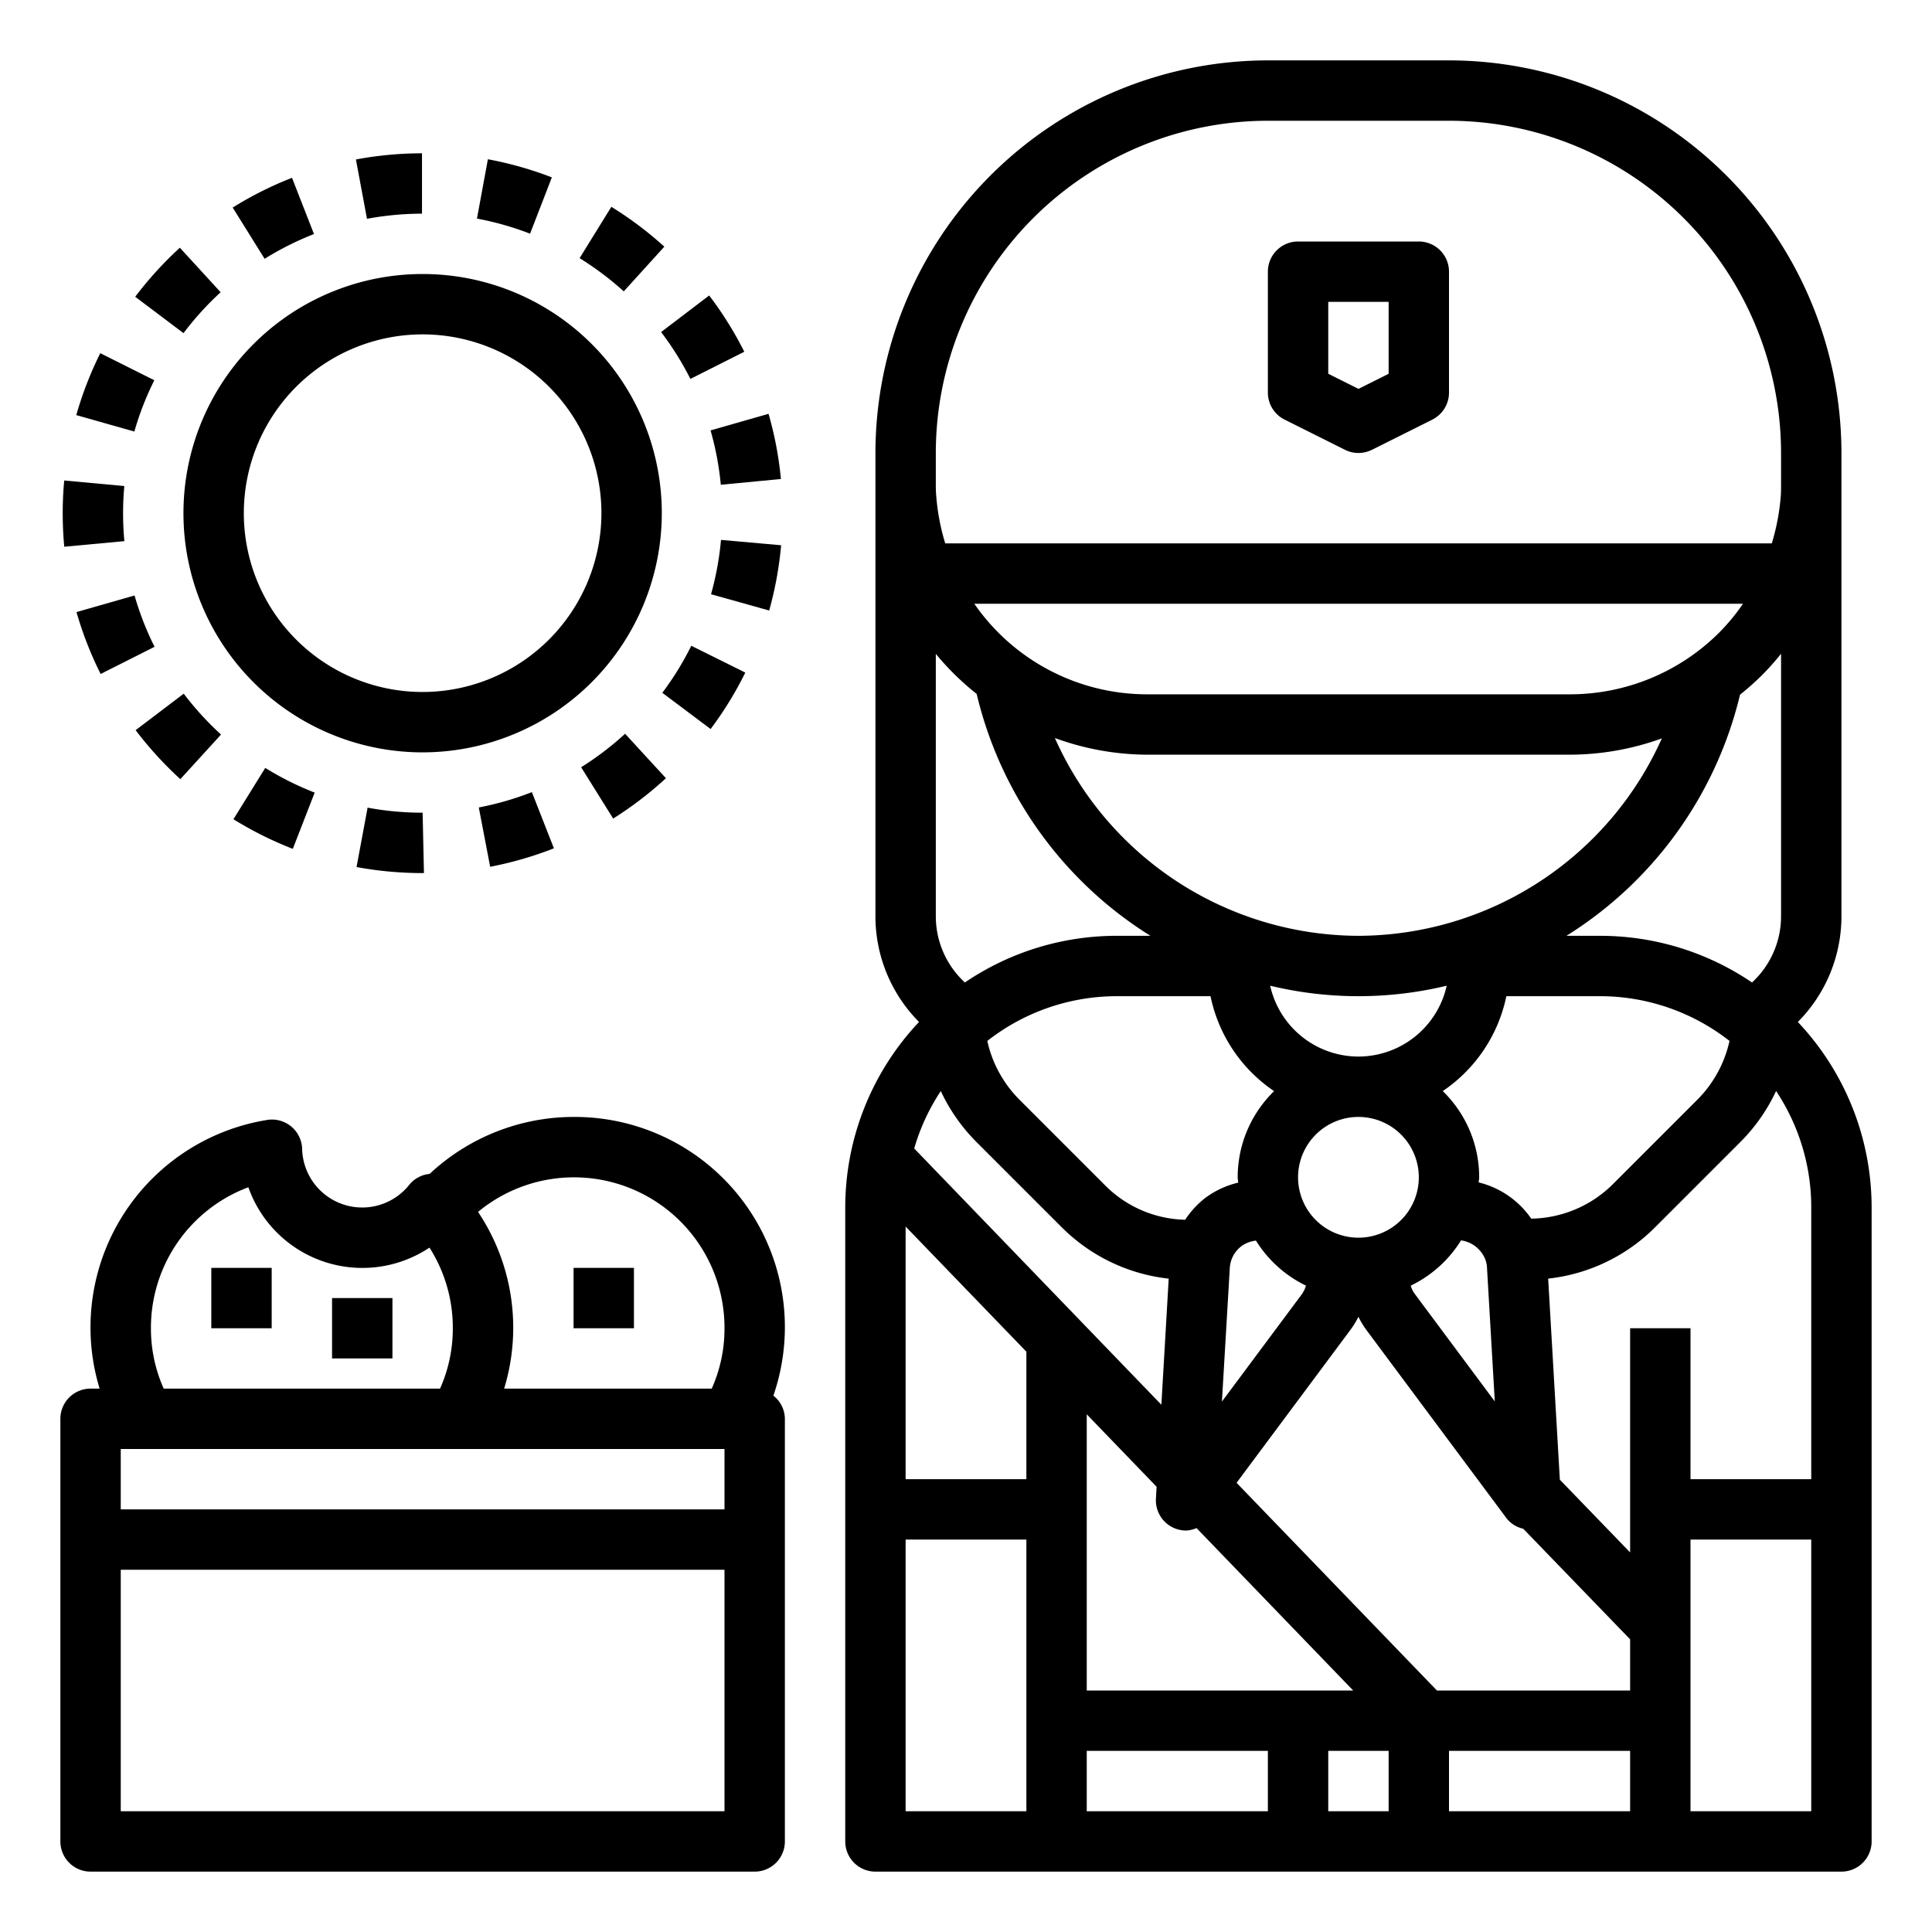 <svg height='100px' width='100px'  fill="#000000" xmlns="http://www.w3.org/2000/svg" viewBox="0 0 64 64" x="0px" y="0px"><title>girl-guide-camping-cookie-biscuit</title><g><path d="M61,30.343V15A13.015,13.015,0,0,0,48,2H42A13.015,13.015,0,0,0,29,15V30.343a4.965,4.965,0,0,0,1.444,3.511A8.955,8.955,0,0,0,28,40V61a1,1,0,0,0,1,1H61a1,1,0,0,0,1-1V40a8.955,8.955,0,0,0-2.444-6.146A4.965,4.965,0,0,0,61,30.343ZM54,56h-6.4l-6.637-6.88,3.746-5.032A2.977,2.977,0,0,0,45,43.62a2.86,2.86,0,0,0,.278.457l4.63,6.22a.964.964,0,0,0,.551.344L54,54.305ZM30,40.631l4,4.146V49H30Zm1.878-8.166A2.983,2.983,0,0,1,31,30.343V21.66a8.932,8.932,0,0,0,1.353,1.327A12.98,12.98,0,0,0,38.109,31H37a8.947,8.947,0,0,0-5.039,1.547Zm26.244,0-.083.082A8.947,8.947,0,0,0,53,31H51.891a12.983,12.983,0,0,0,5.75-7.988,9.172,9.172,0,0,0,.726-.645,8.756,8.756,0,0,0,.633-.71v8.686A2.983,2.983,0,0,1,58.122,32.465ZM45,35a3,3,0,0,1-2.924-2.347,12.493,12.493,0,0,0,5.848,0A3,3,0,0,1,45,35Zm0-4a11.042,11.042,0,0,1-10.056-6.552A8.993,8.993,0,0,0,38,25H52a9.005,9.005,0,0,0,3.051-.54A11.043,11.043,0,0,1,45,31Zm-4.9,2a5.016,5.016,0,0,0,2.106,3.145A3.982,3.982,0,0,0,41,39c0,.06.015.116.018.176a2.993,2.993,0,0,0-1.057.481,2.954,2.954,0,0,0-.7.749,3.859,3.859,0,0,1-2.676-1.163l-2.83-2.83a3.96,3.96,0,0,1-1.049-1.931A6.959,6.959,0,0,1,37,33Zm.638,9.015a.975.975,0,0,1,.4-.744,1,1,0,0,1,.467-.174,4,4,0,0,0,1.657,1.491.954.954,0,0,1-.148.3l-2.636,3.54Zm7.657-.927a1.016,1.016,0,0,1,.812.644.9.9,0,0,1,.053.286l.257,4.406-2.643-3.551a.879.879,0,0,1-.142-.284A4.007,4.007,0,0,0,48.4,41.088ZM47,39a2,2,0,1,1-2-2A2,2,0,0,1,47,39Zm9.956-18.05A7,7,0,0,1,52,23H38a6.959,6.959,0,0,1-5.725-3H57.739A6.893,6.893,0,0,1,56.956,20.95ZM31.165,36.142a5.953,5.953,0,0,0,1.178,1.685l2.83,2.83a5.926,5.926,0,0,0,3.542,1.7l-.243,4.177-8.188-8.489A6.975,6.975,0,0,1,31.165,36.142ZM36,46.851l2.314,2.4-.022.393a1,1,0,0,0,1,1.057.983.983,0,0,0,.345-.081L44.826,56H36ZM46,58v2H44V58Zm4.724-17.631a2.973,2.973,0,0,0-1.741-1.2c0-.058.017-.112.017-.171a3.982,3.982,0,0,0-1.207-2.855A5.016,5.016,0,0,0,49.9,33H53a6.959,6.959,0,0,1,4.292,1.482,3.96,3.96,0,0,1-1.049,1.931l-2.83,2.83A3.914,3.914,0,0,1,50.724,40.369ZM31,15A11.013,11.013,0,0,1,42,4h6A11.013,11.013,0,0,1,59,15v1c0,.138,0,.275-.007.4a7.35,7.35,0,0,1-.3,1.6H31.312a7.3,7.3,0,0,1-.3-1.6C31,16.275,31,16.138,31,16ZM30,51h4v9H30Zm6,7h6v2H36Zm12,2V58h6v2Zm8,0V51h4v9Zm4-11H56V44H54v7.426l-2.328-2.409-.387-6.661a5.913,5.913,0,0,0,3.542-1.7l2.83-2.83a5.953,5.953,0,0,0,1.178-1.685A6.952,6.952,0,0,1,60,40Z"></path><path d="M42.553,13.9l2,1a1,1,0,0,0,.894,0l2-1A1,1,0,0,0,48,13V9a1,1,0,0,0-1-1H43a1,1,0,0,0-1,1v4A1,1,0,0,0,42.553,13.9ZM44,10h2v2.382l-1,.5-1-.5Z"></path><path d="M19,37a6.99,6.99,0,0,0-4.768,1.887.987.987,0,0,0-.679.367,1.991,1.991,0,0,1-3.544-1.189A1,1,0,0,0,8.847,37.1,6.961,6.961,0,0,0,3.3,46H3a1,1,0,0,0-1,1V61a1,1,0,0,0,1,1H25a1,1,0,0,0,1-1V47a.984.984,0,0,0-.381-.767A6.961,6.961,0,0,0,19,37Zm5,13H4V48H24Zm0-6a4.87,4.87,0,0,1-.423,2H16.7a6.9,6.9,0,0,0-.864-5.854A4.985,4.985,0,0,1,24,44ZM5,44a4.971,4.971,0,0,1,3.227-4.671,4.006,4.006,0,0,0,6,2A4.933,4.933,0,0,1,15,44a4.87,4.87,0,0,1-.423,2H5.423A4.87,4.87,0,0,1,5,44ZM4,60V52H24v8Z"></path><rect x="7" y="42" width="2" height="2"></rect><rect x="11" y="43" width="2" height="2"></rect><rect x="19" y="42" width="2" height="2"></rect><path d="M12.177,26.755l-.366,1.967a12.054,12.054,0,0,0,2.189.2h.044l-.044-2A10.012,10.012,0,0,1,12.177,26.755Z"></path><path d="M16.237,28.713a12.007,12.007,0,0,0,2.112-.611l-.73-1.862a9.871,9.871,0,0,1-1.758.508Z"></path><path d="M12.157,7.248a10.084,10.084,0,0,1,1.822-.17l0-2a11.952,11.952,0,0,0-2.189.205Z"></path><path d="M15.8,7.241a9.933,9.933,0,0,1,1.759.5l.722-1.865a11.793,11.793,0,0,0-2.119-.6Z"></path><path d="M9.7,28.119l.724-1.863a10.005,10.005,0,0,1-1.637-.818l-1.054,1.7A11.91,11.91,0,0,0,9.7,28.119Z"></path><path d="M22.06,25.779l-1.353-1.472a10.027,10.027,0,0,1-1.456,1.109l1.061,1.7A11.988,11.988,0,0,0,22.06,25.779Z"></path><path d="M2.527,13.751l1.924.545a9.842,9.842,0,0,1,.661-1.7L3.322,11.7A11.907,11.907,0,0,0,2.527,13.751Z"></path><path d="M22.007,8.171a12.076,12.076,0,0,0-1.755-1.32L19.2,8.552a10.053,10.053,0,0,1,1.463,1.1Z"></path><path d="M2.077,17c0,.374.017.745.051,1.111l1.992-.185c-.029-.3-.043-.613-.043-.925s.014-.606.041-.9l-1.991-.184Q2.077,16.45,2.077,17Z"></path><path d="M4.479,9.831l1.6,1.205A10.029,10.029,0,0,1,7.309,9.681L5.958,8.206A12.12,12.12,0,0,0,4.479,9.831Z"></path><path d="M5.12,21.426a9.844,9.844,0,0,1-.663-1.7l-1.923.55a11.844,11.844,0,0,0,.8,2.05Z"></path><path d="M24.689,22.28,22.9,21.392a9.992,9.992,0,0,1-.96,1.558l1.6,1.2A11.858,11.858,0,0,0,24.689,22.28Z"></path><path d="M25.876,18.062l-1.992-.177a9.961,9.961,0,0,1-.33,1.8l1.926.539A11.967,11.967,0,0,0,25.876,18.062Z"></path><path d="M23.538,14.258a9.944,9.944,0,0,1,.34,1.8l1.991-.19a11.814,11.814,0,0,0-.41-2.16Z"></path><path d="M5.974,25.81l1.348-1.477a10.1,10.1,0,0,1-1.236-1.354L4.493,24.188A12.1,12.1,0,0,0,5.974,25.81Z"></path><path d="M21.9,11a10.024,10.024,0,0,1,.97,1.552l1.786-.9a11.955,11.955,0,0,0-1.164-1.864Z"></path><path d="M8.766,8.573a9.957,9.957,0,0,1,1.635-.82L9.673,5.89a11.877,11.877,0,0,0-1.965.986Z"></path><path d="M21.923,17A7.923,7.923,0,1,0,14,24.923,7.932,7.932,0,0,0,21.923,17ZM14,22.923A5.923,5.923,0,1,1,19.923,17,5.93,5.93,0,0,1,14,22.923Z"></path></g></svg>